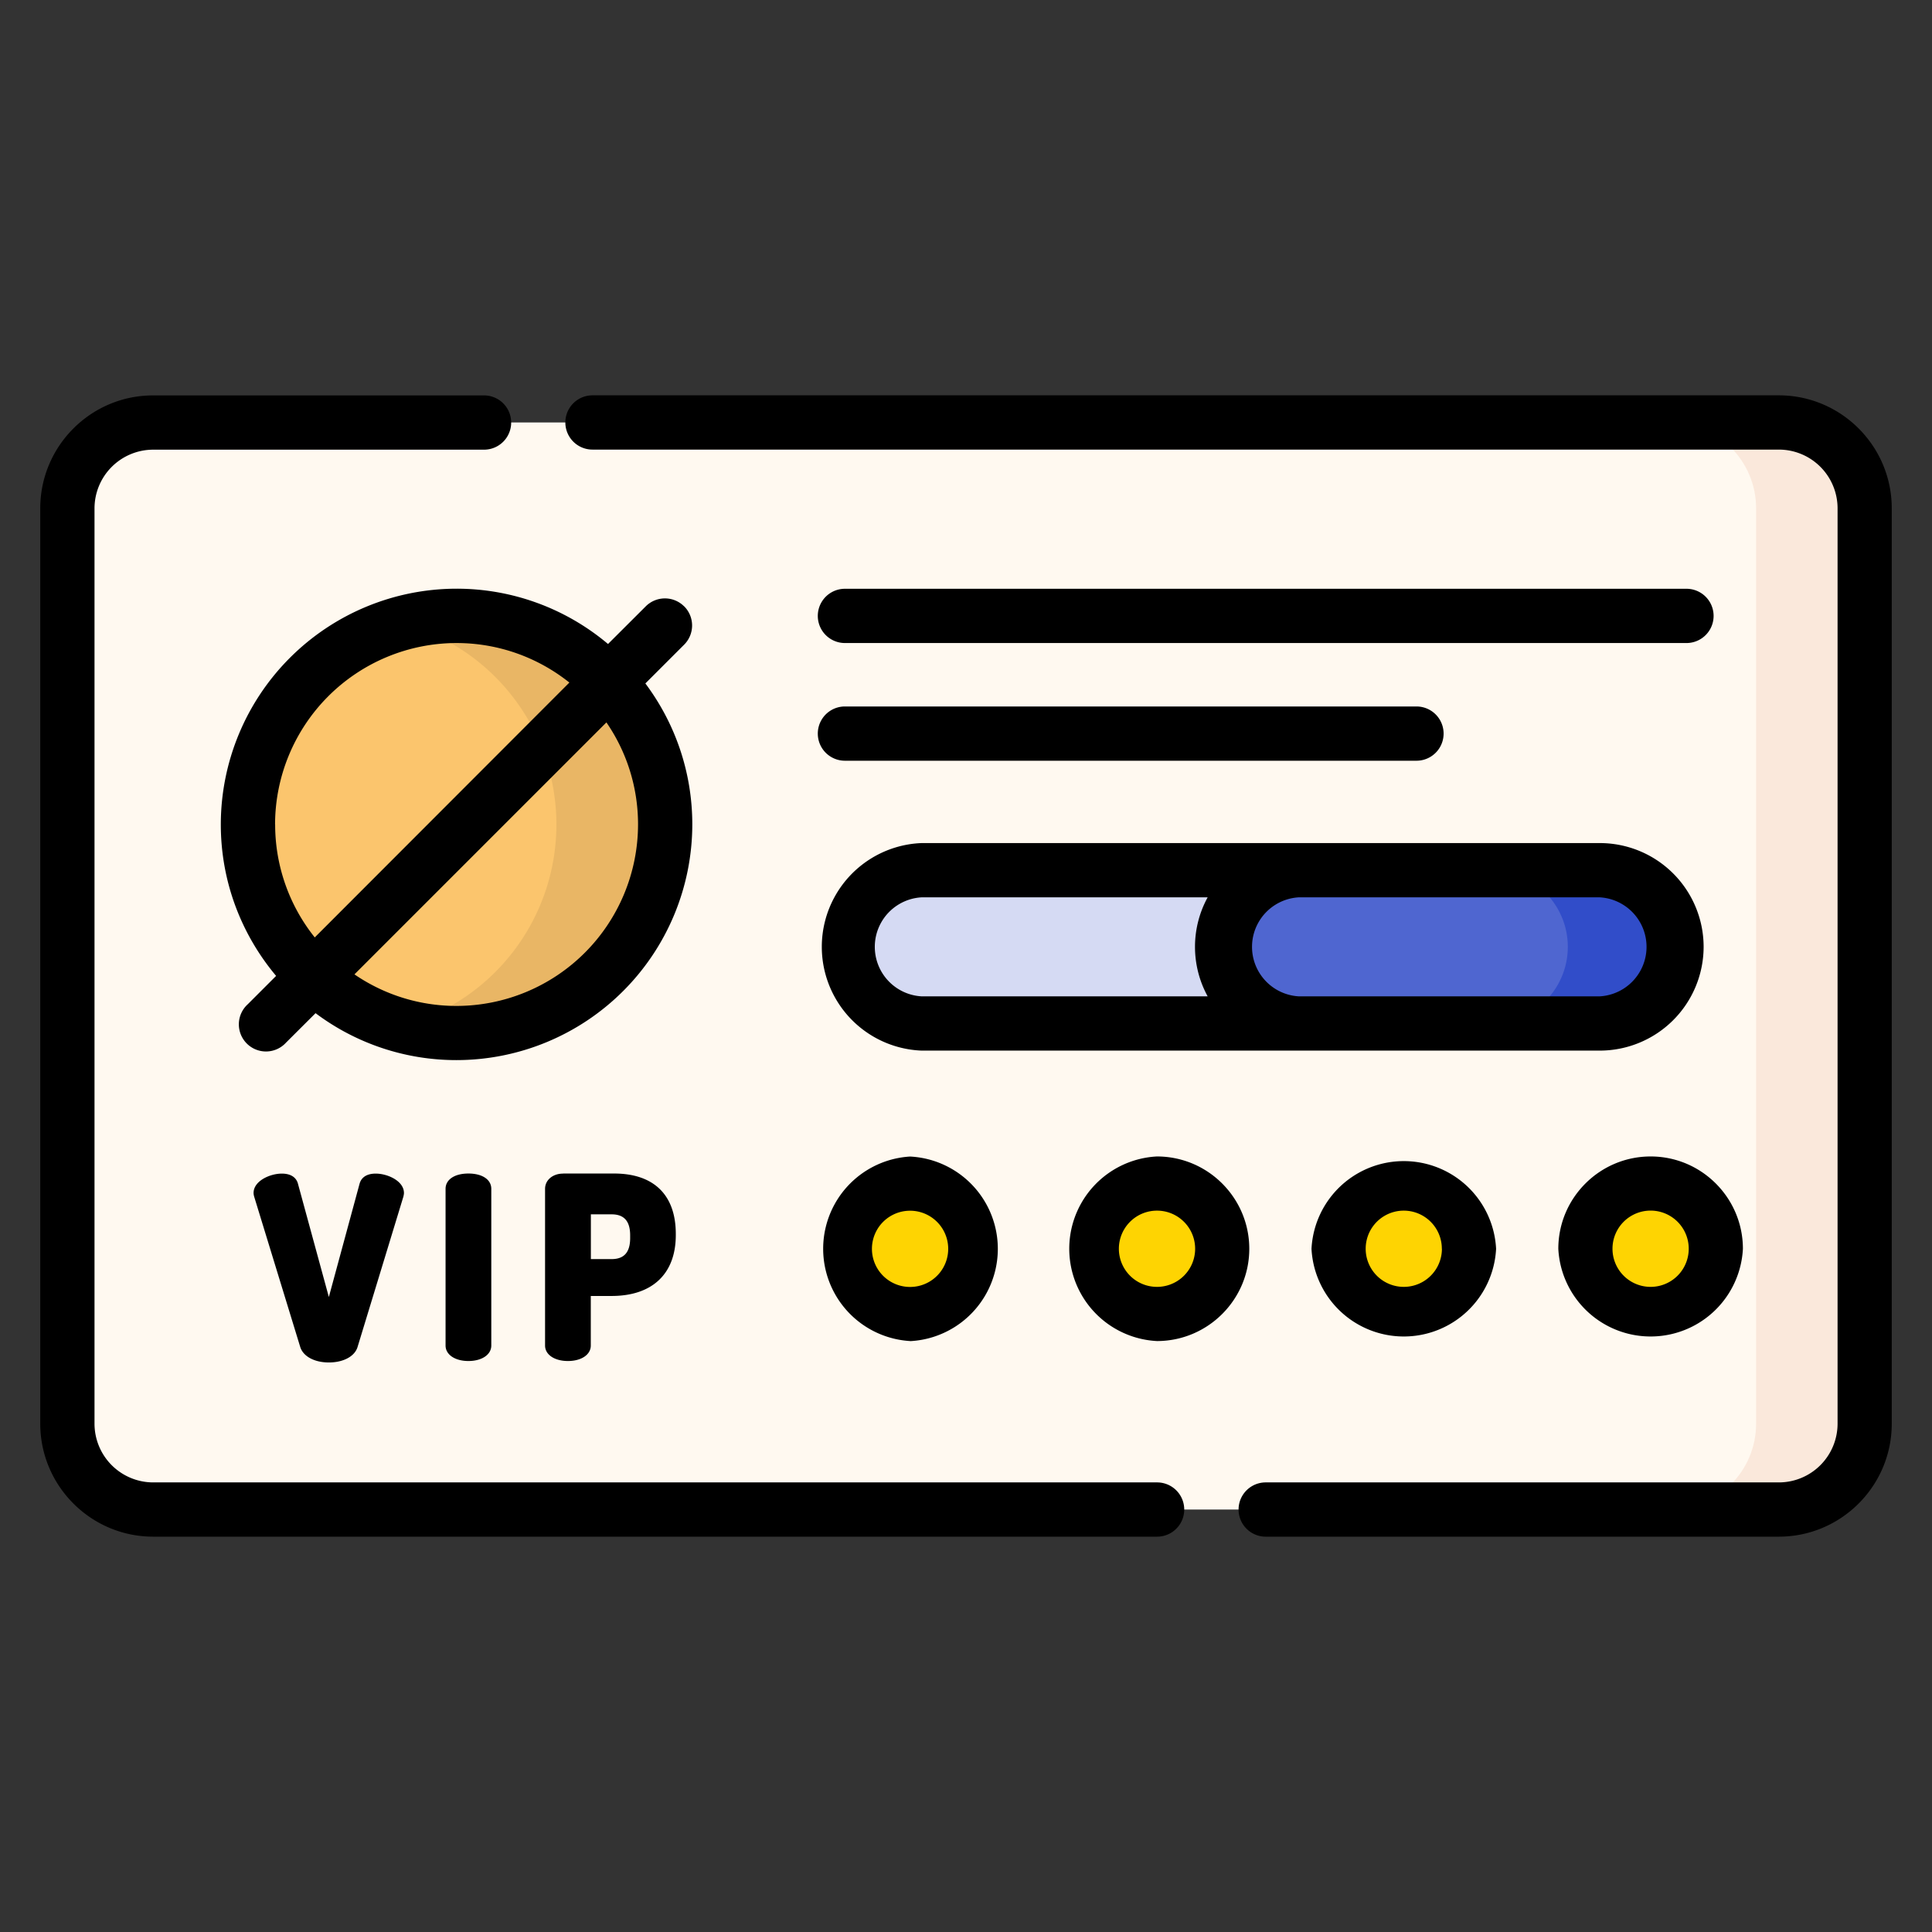 <svg width="24" height="24" fill="none" xmlns="http://www.w3.org/2000/svg">
  <rect width="100%" height="100%" fill="#333333" stroke="none"/>
  <defs/>
  <path d="M22.097 18.752H1.903a1.066 1.066 0 01-1.066-1.066V6.314c0-.588.477-1.066 1.066-1.066h20.194c.589 0 1.066.478 1.066 1.066v11.372c0 .588-.477 1.066-1.066 1.066z" fill="#FFF9F0"/>
  <path d="M22.097 5.248h-1.348c.589 0 1.066.478 1.066 1.066v11.372c0 .588-.477 1.066-1.066 1.066h1.348c.588 0 1.066-.478 1.066-1.066V6.314c0-.588-.477-1.066-1.066-1.066z" fill="#FAE8DB"/>
  <path d="M19.873 12.714h-8.425a.952.952 0 110-1.904h8.425a.952.952 0 010 1.904z" fill="#FAC600"/>
  <path d="M19.873 12.714h-8.425a.952.952 0 110-1.904h8.425a.952.952 0 010 1.904z" fill="#D5DAF3"/>
  <path d="M15.182 11.762c0 .526.426.952.952.952h3.738a.952.952 0 100-1.904h-3.738a.952.952 0 00-.952.952z" fill="#4F66D0"/>
  <path d="M19.872 10.81h-1.348a.952.952 0 110 1.904h1.348a.952.952 0 000-1.904z" fill="#314DC9"/>
  <path d="M5.671 12.833a2.591 2.591 0 110-5.182 2.591 2.591 0 010 5.182z" fill="#FBC56D"/>
  <path d="M5.67 7.65c-.232 0-.458.032-.673.09a2.592 2.592 0 010 5.004 2.59 2.59 0 10.674-5.093z" fill="#E9B665"/>
  <g fill="#FED402">
    <path d="M11.306 16.323a.81.81 0 100-1.62.81.81 0 000 1.62zM14.372 16.323a.81.81 0 100-1.62.81.81 0 000 1.62zM17.44 16.323a.81.81 0 100-1.62.81.81 0 000 1.62zM20.506 16.323a.81.81 0 100-1.62.81.81 0 000 1.62z"/>
  </g>
  <path d="M11.448 13.051h8.425a1.291 1.291 0 001.29-1.29 1.29 1.29 0 00-1.29-1.288h-8.425a1.29 1.29 0 000 2.578zm8.425-1.904a.616.616 0 010 1.23h-3.739a.616.616 0 010-1.23h3.739zm-8.425 0h3.554a1.281 1.281 0 000 1.23h-3.554a.616.616 0 010-1.23zM4.468 14.7l-.383 1.412L3.7 14.7c-.013-.045-.056-.121-.2-.121-.146 0-.35.091-.35.24 0 .015.003.03.007.045l.573 1.87c.037.116.176.191.355.191.18 0 .32-.075.356-.19l.57-1.87c.003-.015.007-.03.007-.045 0-.15-.204-.241-.35-.241-.144 0-.187.076-.2.122zM5.535 14.768v1.947c0 .113.117.192.284.192.167 0 .284-.079.284-.192v-1.947c0-.115-.112-.19-.284-.19s-.284.075-.284.19zM6.994 14.579c-.127 0-.223.08-.223.189v1.947c0 .113.117.192.284.192.167 0 .284-.079.284-.192v-.616h.258c.507 0 .798-.276.798-.756v-.015c0-.483-.272-.75-.767-.75h-.634zm.603 1.062H7.34v-.556h.258c.155 0 .23.085.23.261v.034c0 .176-.075.261-.23.261z" fill="#000"/>
  <path d="M14.374 18.415H1.904a.73.73 0 01-.73-.73V6.316a.73.73 0 01.729-.73h4.11a.337.337 0 000-.674h-4.11C1.13 4.911.5 5.541.5 6.315v11.37c0 .774.63 1.404 1.403 1.404h12.471a.337.337 0 000-.674zM22.097 4.911H7.36a.337.337 0 000 .674h14.737a.73.73 0 01.73.73v11.37a.73.73 0 01-.73.73h-6.374a.337.337 0 000 .674h6.374c.774 0 1.403-.63 1.403-1.403V6.314c0-.773-.629-1.403-1.403-1.403z" fill="#000"/>
  <path d="M20.949 7.314H10.496a.337.337 0 100 .674H20.95a.337.337 0 100-.674zM10.496 9.45h7.1a.337.337 0 100-.674h-7.1a.337.337 0 100 .674zM11.306 16.66a1.148 1.148 0 000-2.293 1.148 1.148 0 000 2.292zm0-1.62a.473.473 0 11-.001.947.473.473 0 010-.947zM14.372 14.366a1.148 1.148 0 000 2.293c.632 0 1.147-.514 1.147-1.146 0-.633-.515-1.147-1.147-1.147zm0 1.62a.473.473 0 11.001-.947.473.473 0 010 .947zM16.292 15.513a1.148 1.148 0 002.293 0 1.148 1.148 0 00-2.293 0zm1.62 0a.473.473 0 11-.947-.001.473.473 0 01.946 0zM19.358 15.513a1.148 1.148 0 002.293 0c0-.632-.514-1.147-1.146-1.147-.632 0-1.147.514-1.147 1.147zm1.62 0a.473.473 0 11-.947-.001.473.473 0 01.947 0zM8.498 7.532a.337.337 0 00-.476 0L7.553 8a2.915 2.915 0 00-1.882-.687 2.931 2.931 0 00-2.928 2.928c0 .716.259 1.372.687 1.882l-.352.352a.337.337 0 10.476.476l.366-.365a2.913 2.913 0 001.751.583A2.931 2.931 0 008.6 10.242c0-.656-.217-1.263-.583-1.752l.482-.482a.337.337 0 000-.476zm-5.081 2.71A2.257 2.257 0 015.67 7.988c.53 0 1.018.184 1.403.491L3.91 11.645a2.243 2.243 0 01-.492-1.403zm4.509 0a2.257 2.257 0 01-2.255 2.254c-.47 0-.907-.145-1.268-.392l3.13-3.13c.248.36.393.798.393 1.268z" fill="#000"/>
</svg>
